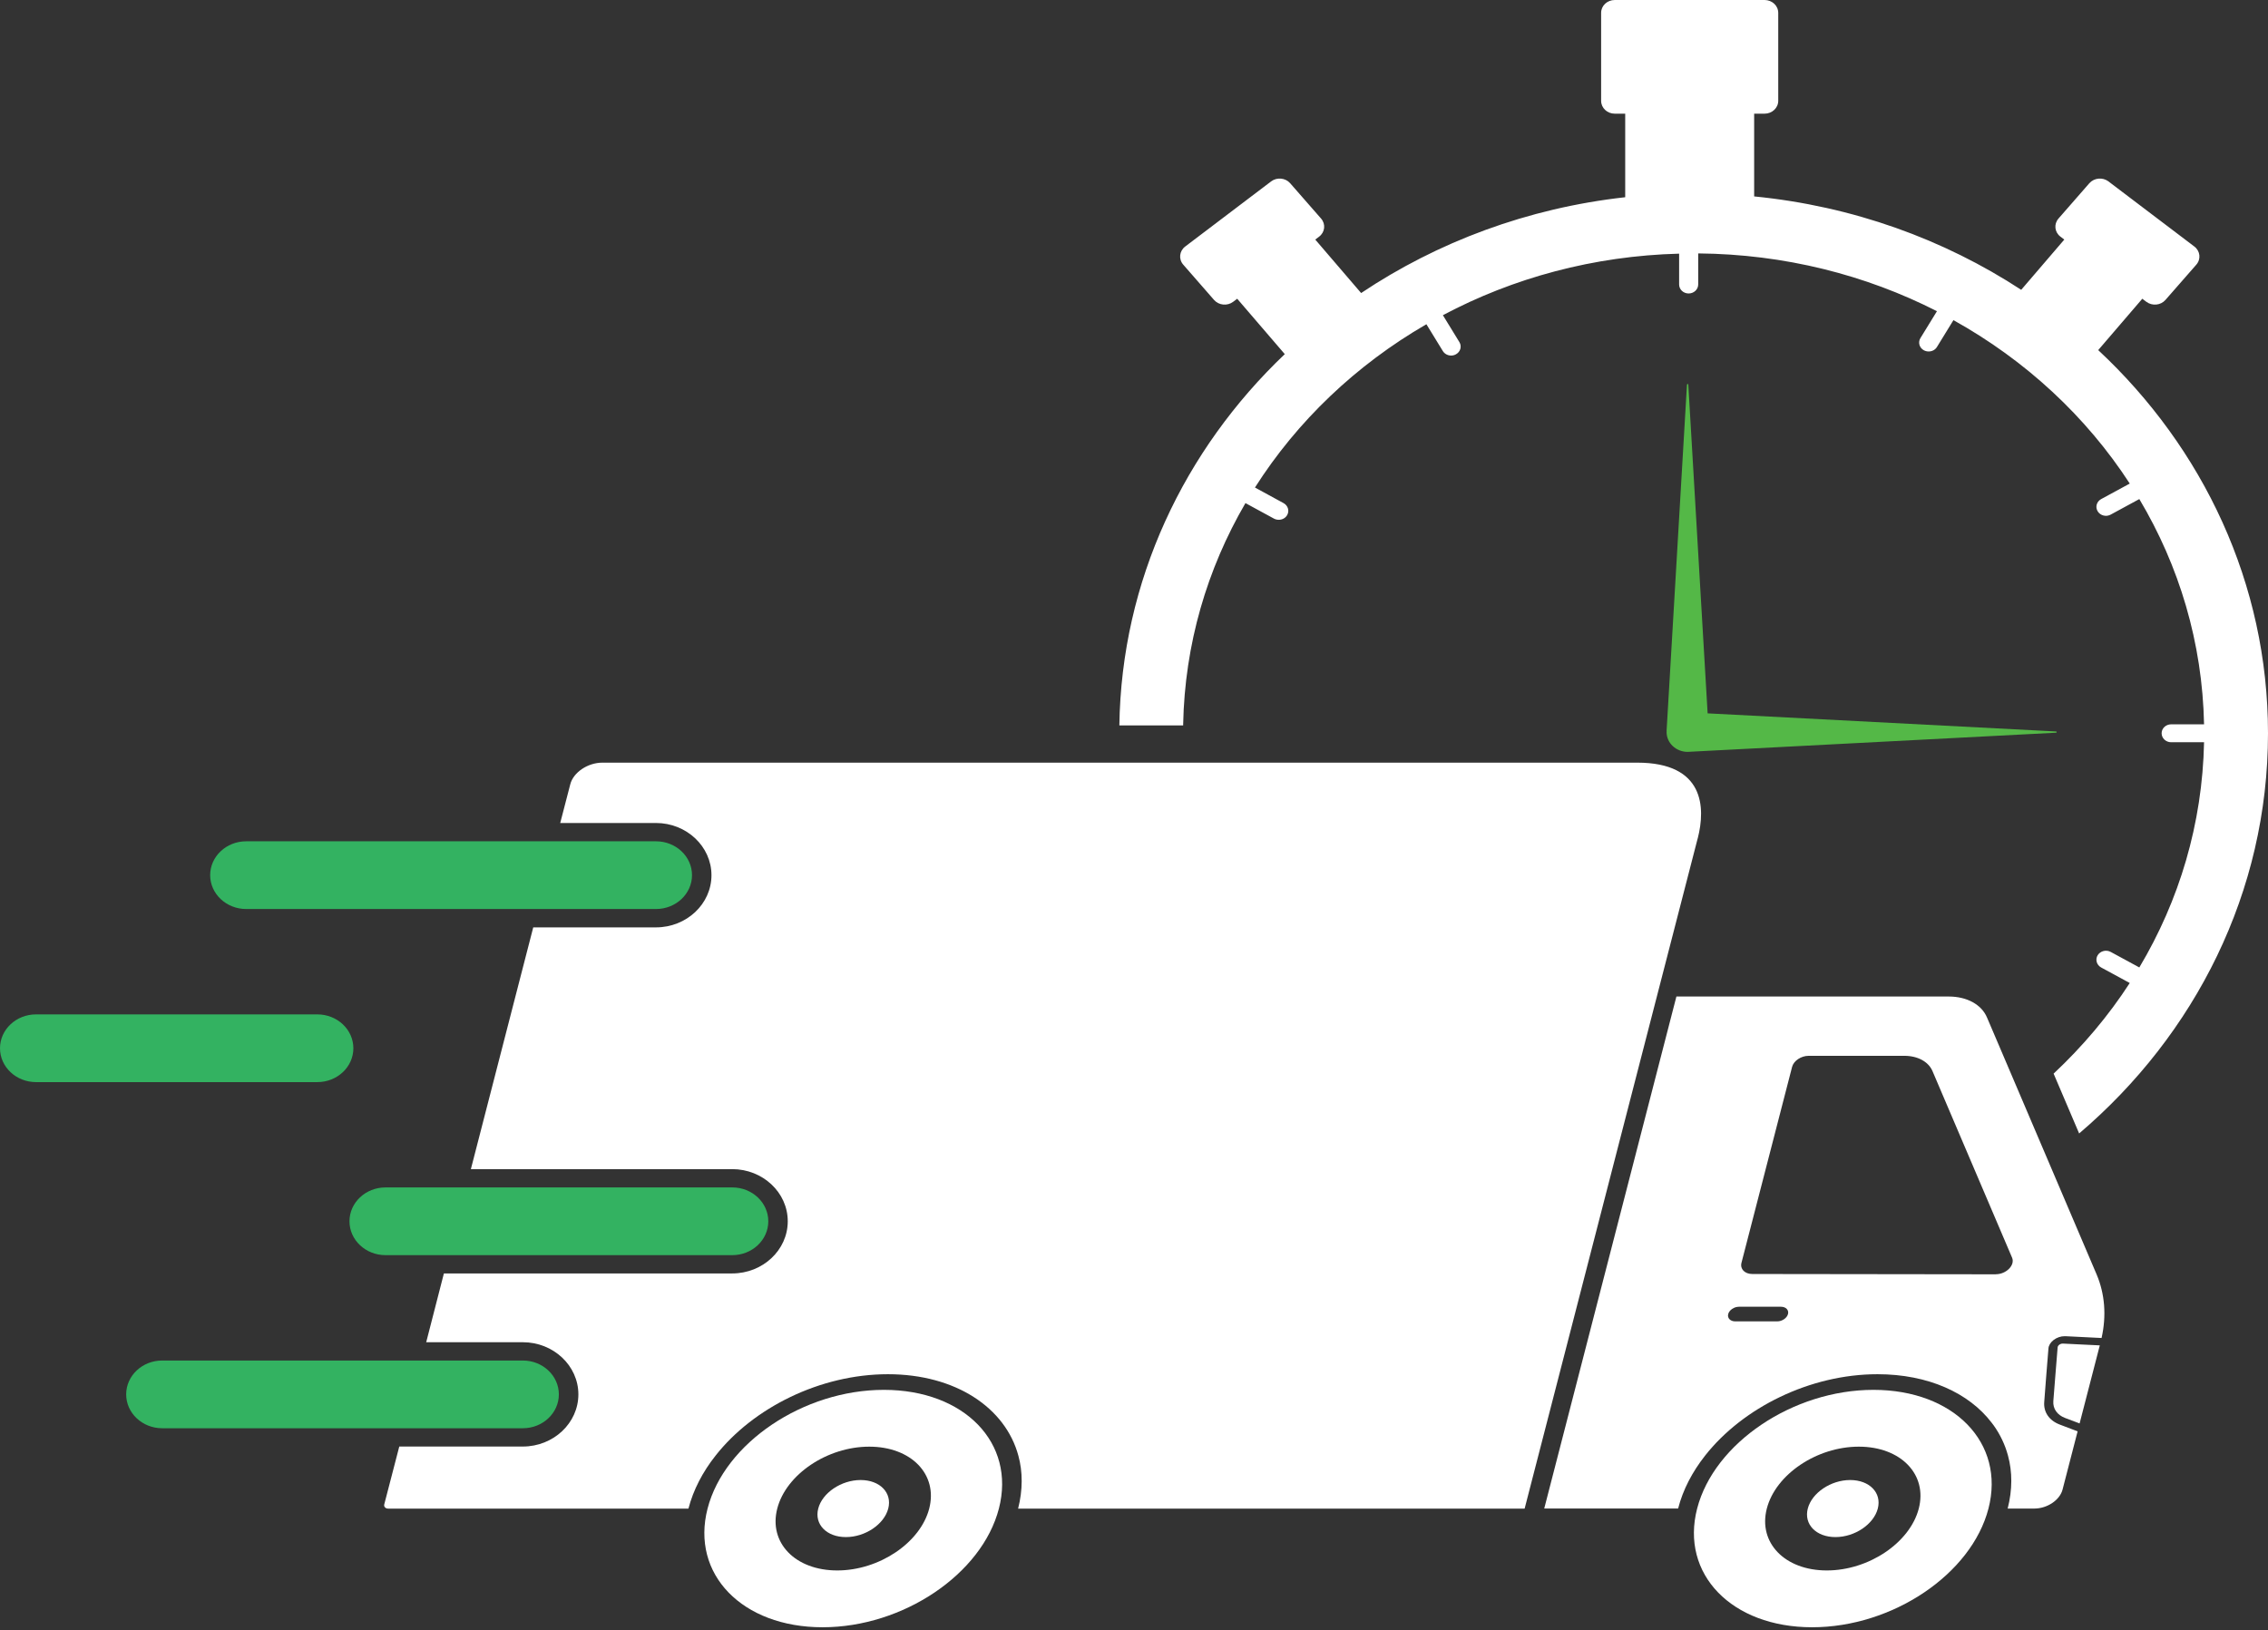 <svg width="395" height="284" viewBox="0 0 395 284" fill="none" xmlns="http://www.w3.org/2000/svg">
<rect x="0" y="0" width="395" height="284" fill="#333333" stroke="none"/>
<path d="M91.057 248.782H28.25C24.779 248.782 21.975 246.136 21.975 242.884C21.975 239.632 24.779 236.985 28.25 236.985H91.057C94.527 236.985 97.332 239.632 97.332 242.884C97.332 246.136 94.527 248.782 91.057 248.782Z" fill="#33B261"/>
<path d="M127.533 218.632H67.139C63.669 218.632 60.865 215.985 60.865 212.733C60.865 209.482 63.669 206.835 67.139 206.835H127.533C131.004 206.835 133.808 209.482 133.808 212.733C133.808 215.985 131.004 218.632 127.533 218.632Z" fill="#33B261"/>
<path d="M55.268 188.491H6.275C2.804 188.491 0 185.844 0 182.593C0 179.341 2.804 176.694 6.275 176.694H55.268C58.739 176.694 61.543 179.341 61.543 182.593C61.543 185.844 58.739 188.491 55.268 188.491Z" fill="#33B261"/>
<path d="M114.247 158.34H42.879C39.408 158.34 36.603 155.693 36.603 152.441C36.603 149.19 39.408 146.543 42.879 146.543H114.247C117.718 146.543 120.522 149.19 120.522 152.441C120.522 155.693 117.718 158.34 114.247 158.34Z" fill="#33B261"/>
<path d="M358.739 248.144C356.912 247.453 355.889 245.995 356.027 244.223L356.372 239.718L356.763 234.878C356.797 234.371 357.119 233.83 357.659 233.409C358.211 232.988 358.9 232.75 359.567 232.75H359.716L366.014 233.063C366.888 229.185 366.589 225.382 365.152 221.99L364.945 221.504L348.557 183.078L346.051 177.212C345.098 174.976 342.558 173.582 339.409 173.582H291.967L268.948 262.761H292.266C293.105 259.488 294.737 256.376 296.967 253.546C303.517 245.217 315.194 239.372 326.997 239.372C335.835 239.372 342.926 242.656 346.856 247.799C346.994 247.972 347.109 248.134 347.247 248.317C348.373 249.905 349.212 251.666 349.718 253.557C350.488 256.376 350.499 259.498 349.66 262.772H354.303C356.556 262.772 358.751 261.292 359.222 259.455L361.842 249.322L358.739 248.144ZM309.517 230.168H302.219C301.357 230.168 300.805 229.596 300.989 228.893C301.173 228.191 302.012 227.619 302.874 227.619H310.172C311.034 227.619 311.585 228.191 311.401 228.893C311.217 229.596 310.379 230.168 309.517 230.168ZM347.592 221.969L305.184 221.915C303.862 221.915 303.023 221.04 303.299 219.97L312.114 185.843C312.39 184.774 313.688 183.91 314.999 183.91H331.663C333.984 183.91 335.869 184.925 336.57 186.578L350.43 219.073C350.982 220.37 349.419 221.958 347.592 221.958V221.969Z" fill="white"/>
<path d="M295.668 146.056C294.266 151.468 265.534 262.782 265.534 262.782H177.317C178.145 259.509 178.133 256.376 177.363 253.567C175.122 245.238 166.457 239.372 154.642 239.372C142.828 239.372 131.163 245.227 124.612 253.567C122.383 256.387 120.751 259.509 119.9 262.782H67.609C67.138 262.782 66.828 262.458 66.92 262.058L69.54 251.968H91.054C96.387 251.968 100.731 247.885 100.731 242.883C100.731 237.881 96.387 233.798 91.054 233.798H74.229L77.309 221.817H127.52C132.853 221.817 137.197 217.745 137.197 212.732C137.197 207.719 132.853 203.647 127.52 203.647H82.009L92.87 161.537H114.246C119.579 161.537 123.911 157.453 123.911 152.451C123.911 147.449 119.579 143.355 114.246 143.355H97.57L99.317 136.625C99.846 134.54 102.363 132.844 104.914 132.844H285.152C296.829 132.844 297.07 140.633 295.68 146.045L295.668 146.056Z" fill="white"/>
<path d="M153.941 242.095C139.931 242.095 126.186 251.353 123.232 262.772C120.279 274.19 129.255 283.449 143.264 283.449C157.274 283.449 171.019 274.19 173.972 262.772C176.926 251.353 167.95 242.095 153.941 242.095ZM145.815 273.553C138.506 273.553 133.829 268.724 135.369 262.772C136.909 256.819 144.08 251.99 151.389 251.99C158.699 251.99 163.376 256.819 161.836 262.772C160.296 268.724 153.125 273.553 145.815 273.553Z" fill="white"/>
<path d="M149.884 257.802C146.528 257.802 143.218 260.027 142.506 262.771C141.793 265.515 143.954 267.741 147.321 267.741C150.689 267.741 153.987 265.515 154.7 262.771C155.412 260.027 153.251 257.802 149.884 257.802Z" fill="white"/>
<path d="M359.292 234.035C358.844 234.014 358.384 234.338 358.361 234.705L357.97 239.545L357.614 244.05C357.51 245.368 358.28 246.469 359.648 246.988L362.188 247.949L365.705 234.348L362.556 234.197L359.292 234.035Z" fill="white"/>
<path d="M326.285 242.095C312.275 242.095 298.53 251.353 295.577 262.772C292.623 274.19 301.599 283.449 315.608 283.449C329.618 283.449 343.363 274.19 346.316 262.772C349.27 251.353 340.294 242.095 326.285 242.095ZM318.16 273.553C310.85 273.553 306.173 268.724 307.713 262.772C309.253 256.819 316.424 251.99 323.733 251.99C331.043 251.99 335.72 256.819 334.18 262.772C332.64 268.724 325.469 273.553 318.16 273.553Z" fill="white"/>
<path d="M322.227 257.802C318.871 257.802 315.561 260.027 314.849 262.771C314.136 265.515 316.297 267.741 319.664 267.741C323.032 267.741 326.33 265.515 327.043 262.771C327.755 260.027 325.594 257.802 322.227 257.802Z" fill="white"/>
<path d="M395 127.724C395 155.369 382.312 180.227 362.108 197.436L357.661 187.011C362.717 182.279 367.188 176.986 370.923 171.228L365.947 168.527C365.154 168.095 364.878 167.133 365.338 166.388C365.798 165.642 366.82 165.383 367.613 165.815L372.59 168.516C379.531 156.881 383.577 143.518 383.864 129.29H378.129C377.221 129.29 376.474 128.588 376.474 127.724C376.474 126.86 377.221 126.168 378.129 126.168H383.864C383.577 111.93 379.531 98.577 372.59 86.932L367.613 89.632C367.349 89.773 367.062 89.849 366.786 89.849C366.211 89.849 365.648 89.568 365.338 89.06C364.878 88.315 365.154 87.364 365.947 86.932L370.923 84.231C363.327 72.531 352.765 62.744 340.215 55.765L337.342 60.443C337.032 60.951 336.48 61.221 335.905 61.221C335.618 61.221 335.331 61.156 335.066 61.015C334.273 60.583 334.009 59.633 334.469 58.887L337.342 54.209C324.953 47.89 310.806 44.271 295.762 44.141V49.553C295.762 50.418 295.015 51.12 294.095 51.12C293.176 51.12 292.44 50.418 292.44 49.553V44.184C277.511 44.573 263.502 48.419 251.297 54.901L254.17 59.589C254.63 60.335 254.354 61.296 253.561 61.718C253.297 61.869 253.009 61.934 252.733 61.934C252.159 61.934 251.596 61.653 251.285 61.145L248.424 56.478C236.196 63.554 225.933 73.331 218.566 84.922L223.542 87.634C224.335 88.066 224.611 89.017 224.151 89.762C223.841 90.27 223.278 90.54 222.715 90.54C222.427 90.54 222.14 90.475 221.876 90.335L216.911 87.634C210.222 99.107 206.338 112.222 206.062 126.168C206.062 126.168 206.062 126.266 206.062 126.363H194.949C195.316 101.159 206.246 78.354 223.761 61.685L215.474 52.038L214.773 52.567C213.762 53.334 212.268 53.194 211.441 52.243L206.074 46.096C205.235 45.135 205.395 43.72 206.418 42.942L221.382 31.599C222.393 30.832 223.876 30.972 224.703 31.923L230.082 38.07C230.921 39.031 230.771 40.446 229.737 41.224L229.07 41.732L237.058 51.044C250.343 42.153 266.042 36.244 283.051 34.354V19.802H281.235C279.913 19.802 278.856 18.797 278.856 17.566V2.236C278.856 0.994 279.913 0 281.235 0H307.323C308.633 0 309.702 0.994 309.702 2.236V17.566C309.702 18.797 308.633 19.802 307.323 19.802H305.507V34.213C322.666 35.898 338.549 41.678 352.018 50.482L359.523 41.732L358.856 41.224C357.822 40.446 357.672 39.031 358.511 38.07L363.878 31.923C364.717 30.972 366.2 30.832 367.211 31.599L382.174 42.942C383.197 43.72 383.358 45.135 382.519 46.096L377.141 52.243C376.313 53.194 374.831 53.334 373.808 52.567L373.107 52.038L365.43 60.983C383.691 78.019 395 101.635 395 127.724Z" fill="white"/>
<path d="M358.074 127.411L297.405 124.257L294.038 66.99C294.038 66.85 293.819 66.85 293.808 66.99L290.257 127.303C290.257 127.303 290.257 127.379 290.268 127.411C290.268 127.444 290.257 127.487 290.257 127.519C290.257 129.421 291.9 130.966 293.923 130.966L358.086 127.627C358.235 127.627 358.235 127.422 358.086 127.411H358.074Z" fill="#54B847"/>
</svg>
